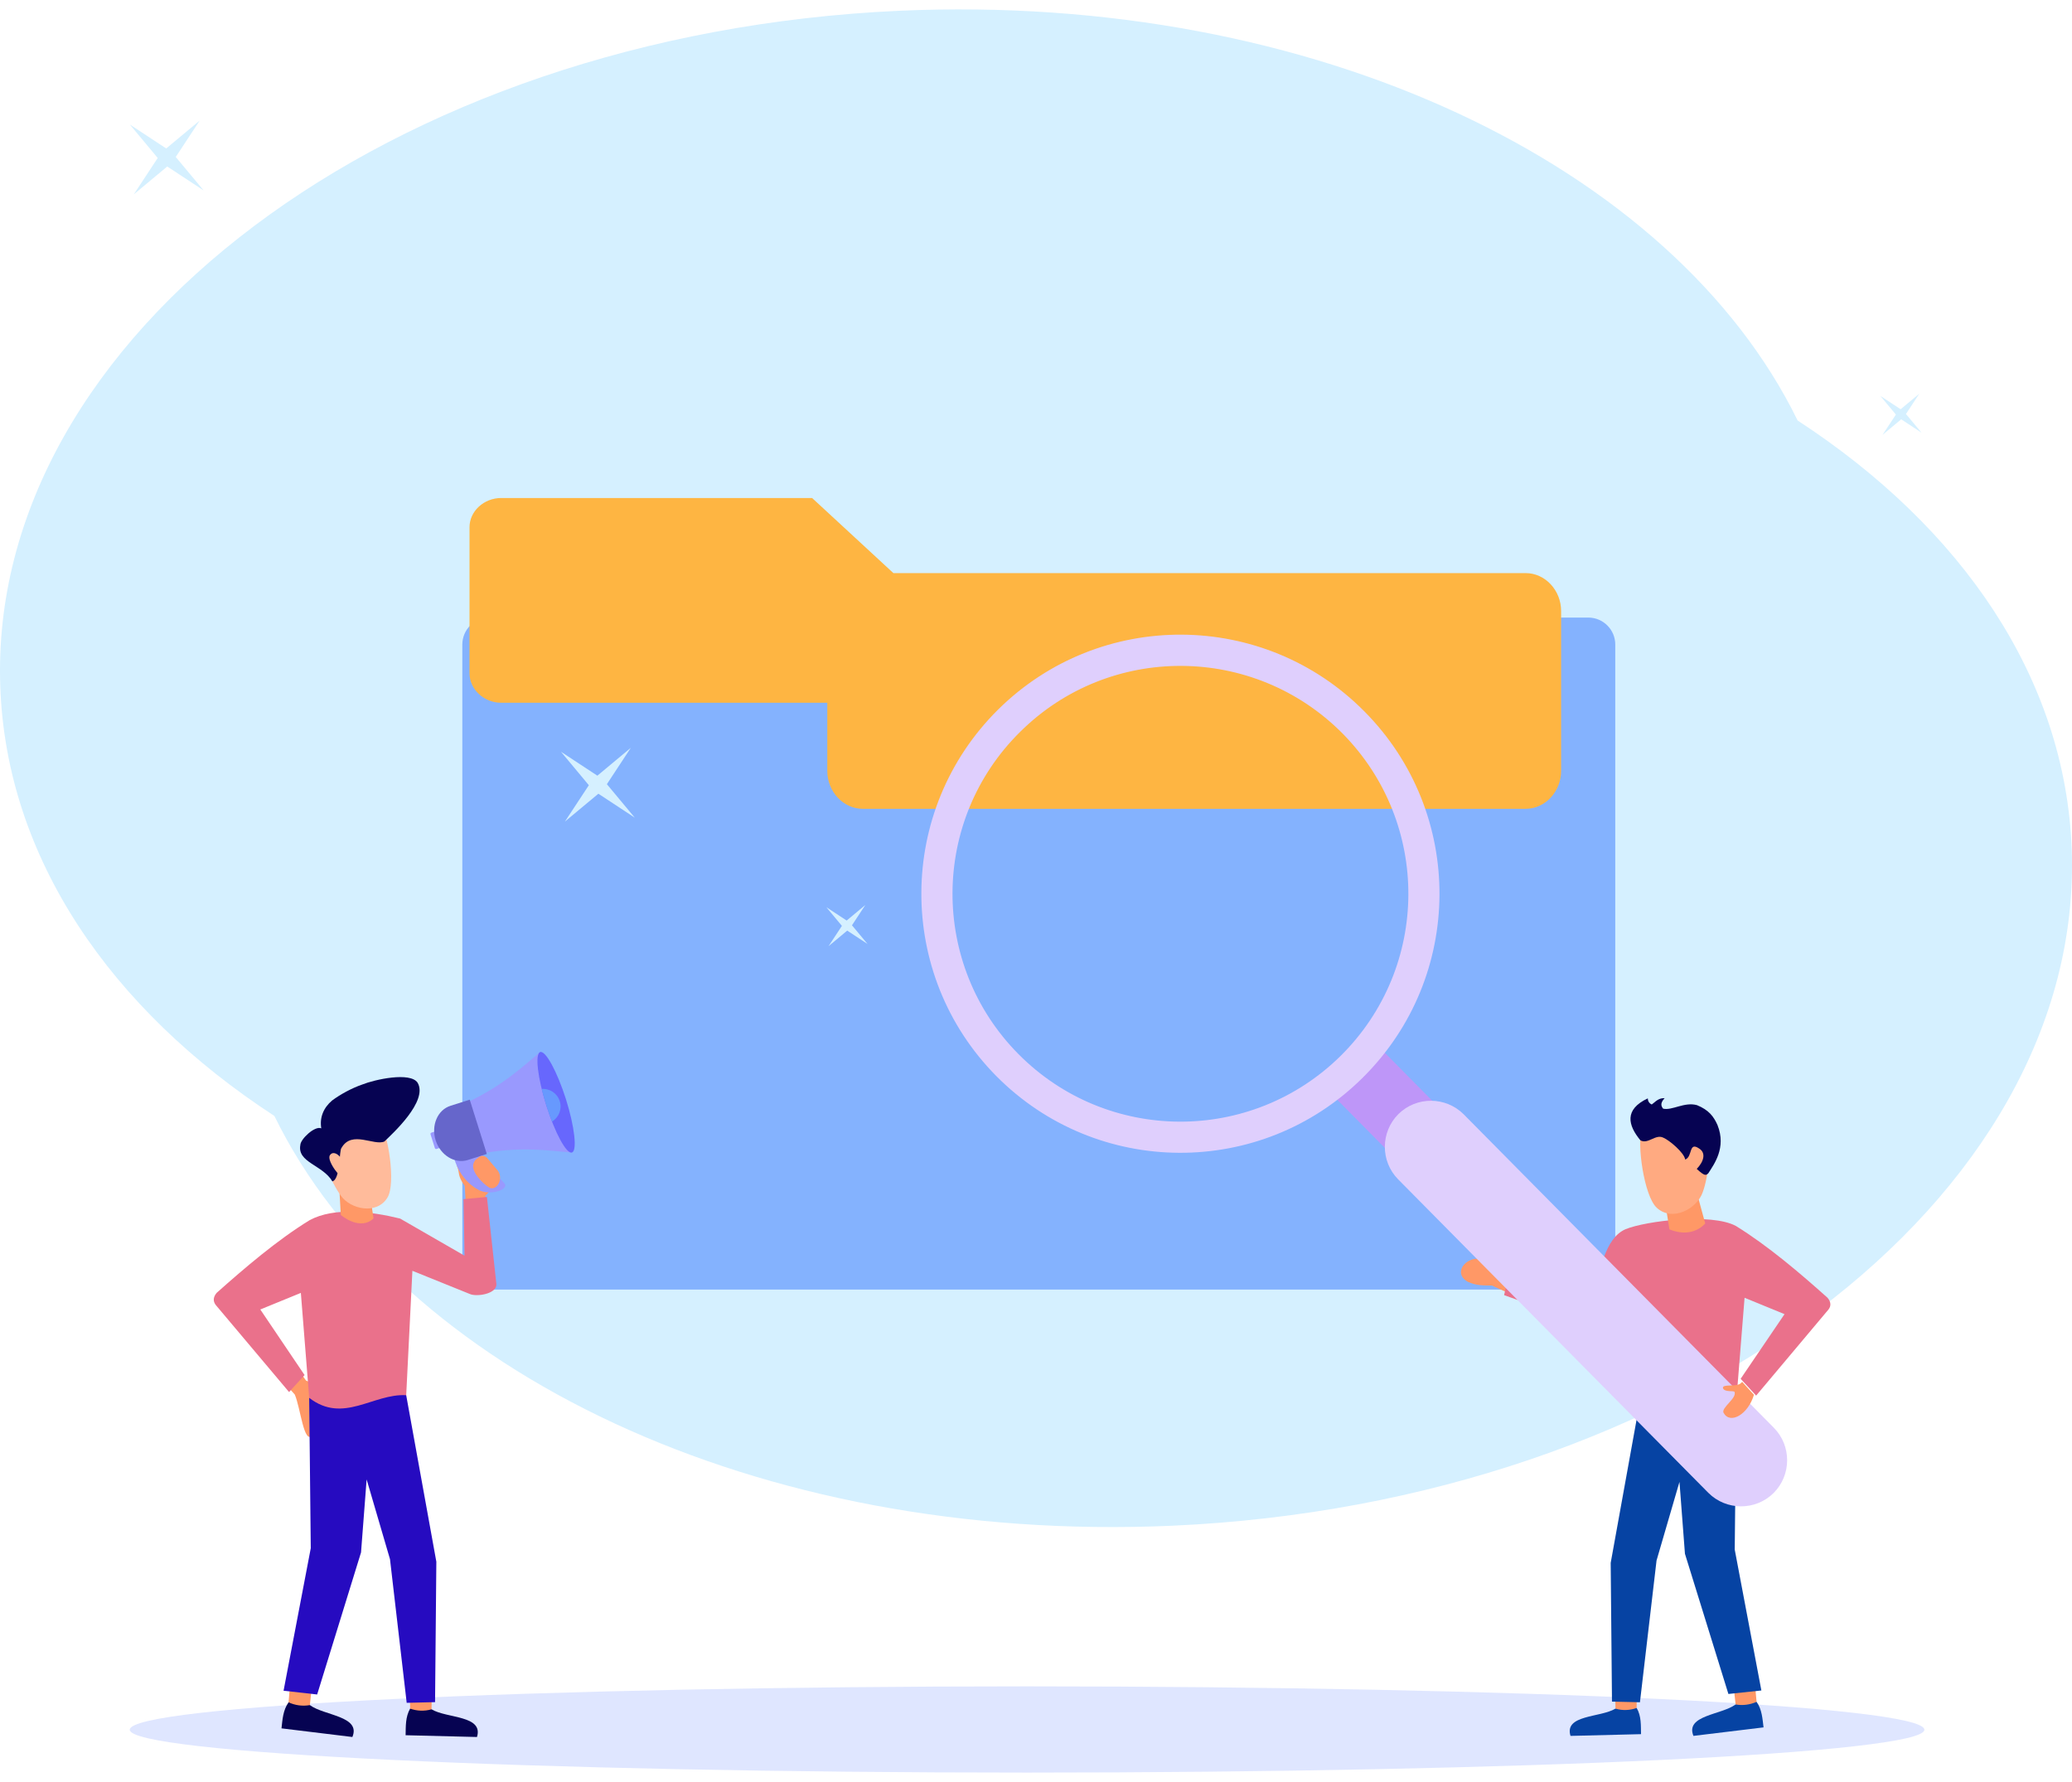 <svg width="200" height="172" viewBox="0 0 200 172" fill="none" xmlns="http://www.w3.org/2000/svg">
<path fill-rule="evenodd" clip-rule="evenodd" d="M99.122 171.092C146.833 171.092 185.752 169.221 185.752 166.955C185.752 164.64 146.833 162.769 99.122 162.769C51.442 162.769 12.523 164.64 12.523 166.955C12.523 169.221 51.442 171.092 99.122 171.092Z" fill="#DFE6FF"/>
<path fill-rule="evenodd" clip-rule="evenodd" d="M173.515 40.586C161.483 15.995 126.931 -0.749 86.835 1.038C37.667 3.252 -1.2 32.466 0.028 66.303C0.627 82.814 10.643 97.381 26.486 107.715C38.518 132.307 73.07 149.05 113.167 147.263C162.333 145.048 201.169 115.835 199.973 81.998C199.374 65.448 189.358 50.919 173.515 40.586L63.669 38.412Z" fill="#D5F0FF"/>
<path fill-rule="evenodd" clip-rule="evenodd" d="M47.206 59.608H153.307C154.746 59.608 155.914 60.775 155.914 62.214V121.889C155.914 123.301 154.746 124.469 153.307 124.469H47.206C45.794 124.469 44.627 123.301 44.627 121.889V62.214C44.627 60.775 45.794 59.608 47.206 59.608Z" fill="#84B2FE"/>
<path fill-rule="evenodd" clip-rule="evenodd" d="M48.388 48.067H78.388L86.235 55.316H147.267C149.141 55.316 150.688 56.972 150.688 58.981V74.402C150.688 76.412 149.141 78.068 147.267 78.068H83.275C81.402 78.068 79.855 76.412 79.855 74.402V67.832H48.388C46.705 67.832 45.32 66.529 45.32 64.981V50.891C45.32 49.343 46.705 48.067 48.388 48.067Z" fill="#FEB542"/>
<path fill-rule="evenodd" clip-rule="evenodd" d="M146.006 124.989L146.596 123.344L145.247 122.923C145.036 122.29 145.332 121.447 144.572 121.068C143.877 121.11 144.741 122.143 144.552 122.712C143.434 122.564 143.054 121.215 142.148 121.552C141.01 121.89 140.525 123.091 141.685 123.724C142.57 124.124 143.266 124.061 144.004 124.082L146.006 124.989Z" fill="#FF9866"/>
<path fill-rule="evenodd" clip-rule="evenodd" d="M157.094 164.494L155.935 164.915C154.48 165.801 150.96 165.484 151.593 167.55L158.401 167.382C158.381 166.56 158.443 165.653 157.98 164.852L157.094 164.494Z" fill="#0643A3"/>
<path fill-rule="evenodd" clip-rule="evenodd" d="M157.979 163.714L155.913 163.776L155.934 164.915C156.608 165.126 157.347 165.083 157.979 164.852V163.714Z" fill="#FF9866"/>
<path fill-rule="evenodd" clip-rule="evenodd" d="M168.646 163.966L167.529 164.514C166.18 165.526 162.638 165.547 163.46 167.549L170.227 166.728C170.122 165.906 170.08 164.999 169.553 164.261L168.646 163.966Z" fill="#0643A3"/>
<path fill-rule="evenodd" clip-rule="evenodd" d="M169.449 163.123L167.404 163.376L167.53 164.515C168.225 164.641 168.943 164.536 169.554 164.262L169.449 163.123Z" fill="#FF9866"/>
<path fill-rule="evenodd" clip-rule="evenodd" d="M163.335 131.355L167.593 135.255L167.445 149.568L170.017 163.166L166.834 163.503L162.639 149.969L162.111 143.033L159.898 150.622L158.296 164.304L155.597 164.241L155.472 150.854L158.338 135.002L160.003 132.936L162.744 134.117L163.335 131.355Z" fill="#0643A3"/>
<path fill-rule="evenodd" clip-rule="evenodd" d="M167.551 118.327C170.629 120.224 173.77 122.902 176.405 125.262C176.764 125.684 176.743 126.084 176.49 126.401L169.512 134.706L168.015 133.083L172.252 126.843L168.395 125.262L167.594 135.255C164.348 137.763 161.502 134.833 158.339 135.002L157.875 124.377L155.747 127.961C155.198 128.762 154.355 128.277 153.49 127.961L145.185 125.009L145.669 122.817C148.326 123.408 150.94 124.419 153.596 125.009C154.523 122.775 154.84 119.549 156.905 118.643C158.867 117.842 165.19 117.062 167.551 118.327Z" fill="#EA718B"/>
<path fill-rule="evenodd" clip-rule="evenodd" d="M160.719 116.008L163.839 115.312L164.599 118.095C163.46 119.275 162.047 119.022 161.141 118.664L160.719 116.008Z" fill="#FF9866"/>
<path fill-rule="evenodd" clip-rule="evenodd" d="M164.747 108.84C162.66 108.882 160.573 108.946 158.486 109.008C157.98 110.294 158.676 115.438 159.92 116.576C161.458 117.989 163.862 116.619 164.368 115.037C164.916 113.583 165.316 110.041 164.747 108.84Z" fill="#FFAA81"/>
<path fill-rule="evenodd" clip-rule="evenodd" d="M160.552 109.81C159.794 109.43 159.077 110.484 158.339 110.063C157.137 108.608 156.758 107.09 159.056 106.015C159.056 106.374 159.288 106.542 159.435 106.606C159.772 106.374 160.047 105.974 160.679 105.995C160.3 106.416 160.278 106.69 160.531 107.007C161.396 107.217 162.576 106.332 163.799 106.669C164.937 107.133 165.401 107.744 165.781 108.588C166.666 110.801 165.422 112.403 164.895 113.247C164.663 113.457 164.558 113.542 163.778 112.824C164.431 112.15 164.727 111.286 163.989 110.843C162.977 110.168 163.398 111.666 162.661 111.918C162.576 111.264 161.122 110.042 160.552 109.81Z" fill="#060352"/>
<path fill-rule="evenodd" clip-rule="evenodd" d="M128.382 105.447L133.863 110.99L138.459 106.459L132.957 100.893C132.303 101.736 131.607 102.559 130.827 103.317C130.047 104.097 129.225 104.793 128.382 105.447Z" fill="#BE96F8"/>
<path fill-rule="evenodd" clip-rule="evenodd" d="M134.98 107.533C133.251 109.261 133.23 112.086 134.959 113.835L164.894 144.086C166.622 145.816 169.447 145.837 171.197 144.107C172.925 142.379 172.947 139.555 171.217 137.804L141.283 107.554C139.554 105.825 136.73 105.804 134.98 107.533Z" fill="#DFCFFD"/>
<path fill-rule="evenodd" clip-rule="evenodd" d="M98.468 70.641C89.825 79.179 89.762 93.113 98.3 101.735C106.858 110.379 120.772 110.442 129.415 101.905C138.058 93.345 138.121 79.432 129.584 70.789C121.025 62.167 107.09 62.083 98.468 70.641ZM96.339 68.491C86.537 78.21 86.452 94.041 96.171 103.865C105.889 113.667 121.721 113.752 131.523 104.033C141.347 94.315 141.431 78.484 131.713 68.681C121.995 58.857 106.163 58.773 96.339 68.491Z" fill="#DFCFFD"/>
<path fill-rule="evenodd" clip-rule="evenodd" d="M168.036 133.505C167.636 133.905 166.244 133.547 166.308 133.969C166.412 134.411 167.403 134.2 167.424 134.349C167.677 134.959 166.096 135.887 166.37 136.372C167.003 137.511 168.731 136.54 169.301 134.623L168.163 133.378C168.121 133.42 168.078 133.463 168.036 133.505Z" fill="#FF9866"/>
<path fill-rule="evenodd" clip-rule="evenodd" d="M46.884 116.376L44.979 116.461L44.856 114.471C44.126 113.438 44.382 113.21 44.136 112.613C43.596 110.197 46.097 111.581 46.609 112.652C47.273 113.324 47.775 113.883 47.529 114.66L46.846 115.438L46.884 116.376Z" fill="#FF9866"/>
<path fill-rule="evenodd" clip-rule="evenodd" d="M47.15 108.566L43.824 109.078C43.227 110.898 44.023 113.656 46.127 114.811C47.273 115.504 49.358 114.774 48.619 114.139C46.866 112.253 45.444 110.935 47.15 108.566Z" fill="#9999FE"/>
<path fill-rule="evenodd" clip-rule="evenodd" d="M42.249 109.268L42.666 110.595C42.685 110.661 42.647 110.737 42.581 110.756L42.136 110.898C42.069 110.917 41.993 110.879 41.974 110.812L41.557 109.485C41.538 109.419 41.576 109.343 41.643 109.324L42.088 109.182C42.154 109.163 42.23 109.201 42.249 109.268Z" fill="#9999FE"/>
<path fill-rule="evenodd" clip-rule="evenodd" d="M54.371 106.965L54.077 106.265L53.916 105.525L53.783 105.572L52.097 101.573C49.661 103.667 47.33 105.733 42.639 107.401L42.572 109.865L42.553 109.875L42.572 109.894V109.931L42.591 109.922L44.06 111.894C48.855 110.567 51.955 110.927 55.148 111.249L54.238 107.004L54.371 106.965Z" fill="#9999FE"/>
<path fill-rule="evenodd" clip-rule="evenodd" d="M54.628 106.093C55.471 108.775 55.727 111.078 55.206 111.239C54.684 111.409 53.576 109.372 52.732 106.69C51.889 104.018 51.623 101.715 52.145 101.544C52.666 101.383 53.775 103.42 54.628 106.093Z" fill="#6767FD"/>
<path fill-rule="evenodd" clip-rule="evenodd" d="M46.99 111.381L45.142 111.969C43.9 112.358 42.507 111.505 42.052 110.064C41.597 108.615 42.242 107.117 43.493 106.729L45.341 106.141L46.99 111.381Z" fill="#6666CB"/>
<path fill-rule="evenodd" clip-rule="evenodd" d="M54.029 106.283C54.276 107.041 53.944 107.855 53.28 108.254C53.091 107.771 52.901 107.239 52.731 106.691C52.56 106.141 52.409 105.609 52.285 105.107C53.053 105.041 53.792 105.525 54.029 106.283Z" fill="#6799FE"/>
<path fill-rule="evenodd" clip-rule="evenodd" d="M40.479 164.548L41.654 164.983C43.123 165.874 46.686 165.551 46.042 167.656L39.152 167.485C39.171 166.642 39.124 165.722 39.588 164.917L40.479 164.548Z" fill="#060352"/>
<path fill-rule="evenodd" clip-rule="evenodd" d="M39.569 163.76L41.673 163.827L41.654 164.983C40.953 165.192 40.223 165.145 39.588 164.917L39.569 163.76Z" fill="#FF9866"/>
<path fill-rule="evenodd" clip-rule="evenodd" d="M28.773 164.026L29.91 164.576C31.275 165.6 34.858 165.628 34.014 167.656L27.172 166.822C27.266 165.978 27.314 165.068 27.854 164.31L28.773 164.026Z" fill="#060352"/>
<path fill-rule="evenodd" clip-rule="evenodd" d="M27.95 163.154L30.035 163.419L29.912 164.576C29.192 164.709 28.471 164.595 27.855 164.31L27.95 163.154Z" fill="#FF9866"/>
<path fill-rule="evenodd" clip-rule="evenodd" d="M28.851 132.278L27.647 133.7L28.453 134.601C29.021 135.918 29.325 139.472 30.159 138.542L30.642 133.776L29.533 133.246L28.851 132.278Z" fill="#FF9866"/>
<path fill-rule="evenodd" clip-rule="evenodd" d="M34.157 130.971L29.845 134.923L29.997 149.432L27.371 163.192L30.613 163.553L34.849 149.839L35.389 142.798L37.644 150.494L39.256 164.358L41.994 164.292L42.118 150.739L39.208 134.667L37.521 132.582L34.745 133.766L34.157 130.971Z" fill="#260BC0"/>
<path fill-rule="evenodd" clip-rule="evenodd" d="M29.893 117.768C26.765 119.683 23.581 122.413 20.909 124.792C20.539 125.237 20.577 125.634 20.823 125.956L27.903 134.363L29.4 132.723L25.126 126.392L29.04 124.792L29.846 134.922C33.134 137.462 36.015 134.486 39.209 134.666L39.806 122.659L45.322 124.886C45.928 125.189 47.899 124.934 47.918 123.976L46.999 115.532L44.743 115.741L44.838 121.199L38.621 117.617C35.816 116.926 32.272 116.49 29.893 117.768Z" fill="#EA718B"/>
<path fill-rule="evenodd" clip-rule="evenodd" d="M45.71 112.282C45.871 111.874 46.013 111.874 46.26 111.666C46.497 111.496 46.79 111.561 46.999 111.742C47.368 112.188 47.691 112.566 48.07 113.012C48.373 113.457 48.259 113.903 48.193 114.102C48.013 114.548 47.643 114.812 47.245 114.642C46.61 114.263 45.416 113.069 45.71 112.282Z" fill="#FF9866"/>
<path fill-rule="evenodd" clip-rule="evenodd" d="M35.626 114.688L32.754 114.793L32.896 117.276C34.233 118.309 35.389 118.272 36.052 117.598L35.626 114.688Z" fill="#FF9866"/>
<path fill-rule="evenodd" clip-rule="evenodd" d="M30.859 109.837C32.783 109.315 34.707 108.794 36.63 108.263C37.455 109.315 38.232 114.205 37.407 115.579C36.375 117.304 33.806 116.707 32.906 115.409C32.006 114.233 30.679 111.097 30.859 109.837Z" fill="#FFBB9B"/>
<path fill-rule="evenodd" clip-rule="evenodd" d="M32.972 110.784C33.967 109.07 36.09 110.623 37.104 110.178C37.834 109.467 41.359 106.283 40.307 104.501C39.596 103.44 36.185 104.189 34.962 104.681C33.948 105.032 32.868 105.619 32.062 106.216C31.228 106.918 30.84 107.856 31.01 108.907C30.385 108.634 29.001 109.96 28.992 110.509C28.669 112.206 31.143 112.433 32.081 114.026C32.877 113.827 32.716 110.993 32.972 110.784Z" fill="#060352"/>
<path fill-rule="evenodd" clip-rule="evenodd" d="M32.594 113.249C33.684 112.775 33.571 112.301 32.812 111.656C32.547 111.325 32.064 111.097 31.817 111.552C31.666 111.997 32.263 112.86 32.594 113.249Z" fill="#FFBB9B"/>
<path fill-rule="evenodd" clip-rule="evenodd" d="M16.045 14.33L19.274 11.639L16.965 15.151L19.655 18.38L16.143 16.071L12.914 18.761L15.223 15.249L12.533 12.02L16.045 14.33Z" fill="#D5F0FF"/>
<path fill-rule="evenodd" clip-rule="evenodd" d="M57.66 74.869L60.889 72.179L58.579 75.69L61.269 78.92L57.758 76.61L54.528 79.3L56.838 75.789L54.148 72.559L57.66 74.869Z" fill="#D5F0FF"/>
<path fill-rule="evenodd" clip-rule="evenodd" d="M81.724 88.852L83.525 87.351L82.237 89.31L83.738 91.112L81.779 89.823L79.977 91.324L81.266 89.365L79.765 87.564L81.724 88.852Z" fill="#D5F0FF"/>
<path fill-rule="evenodd" clip-rule="evenodd" d="M183.459 39.501L185.261 38L183.972 39.959L185.473 41.761L183.514 40.472L181.712 41.973L183.001 40.014L181.5 38.212L183.459 39.501Z" fill="#D5F0FF"/>
</svg>
